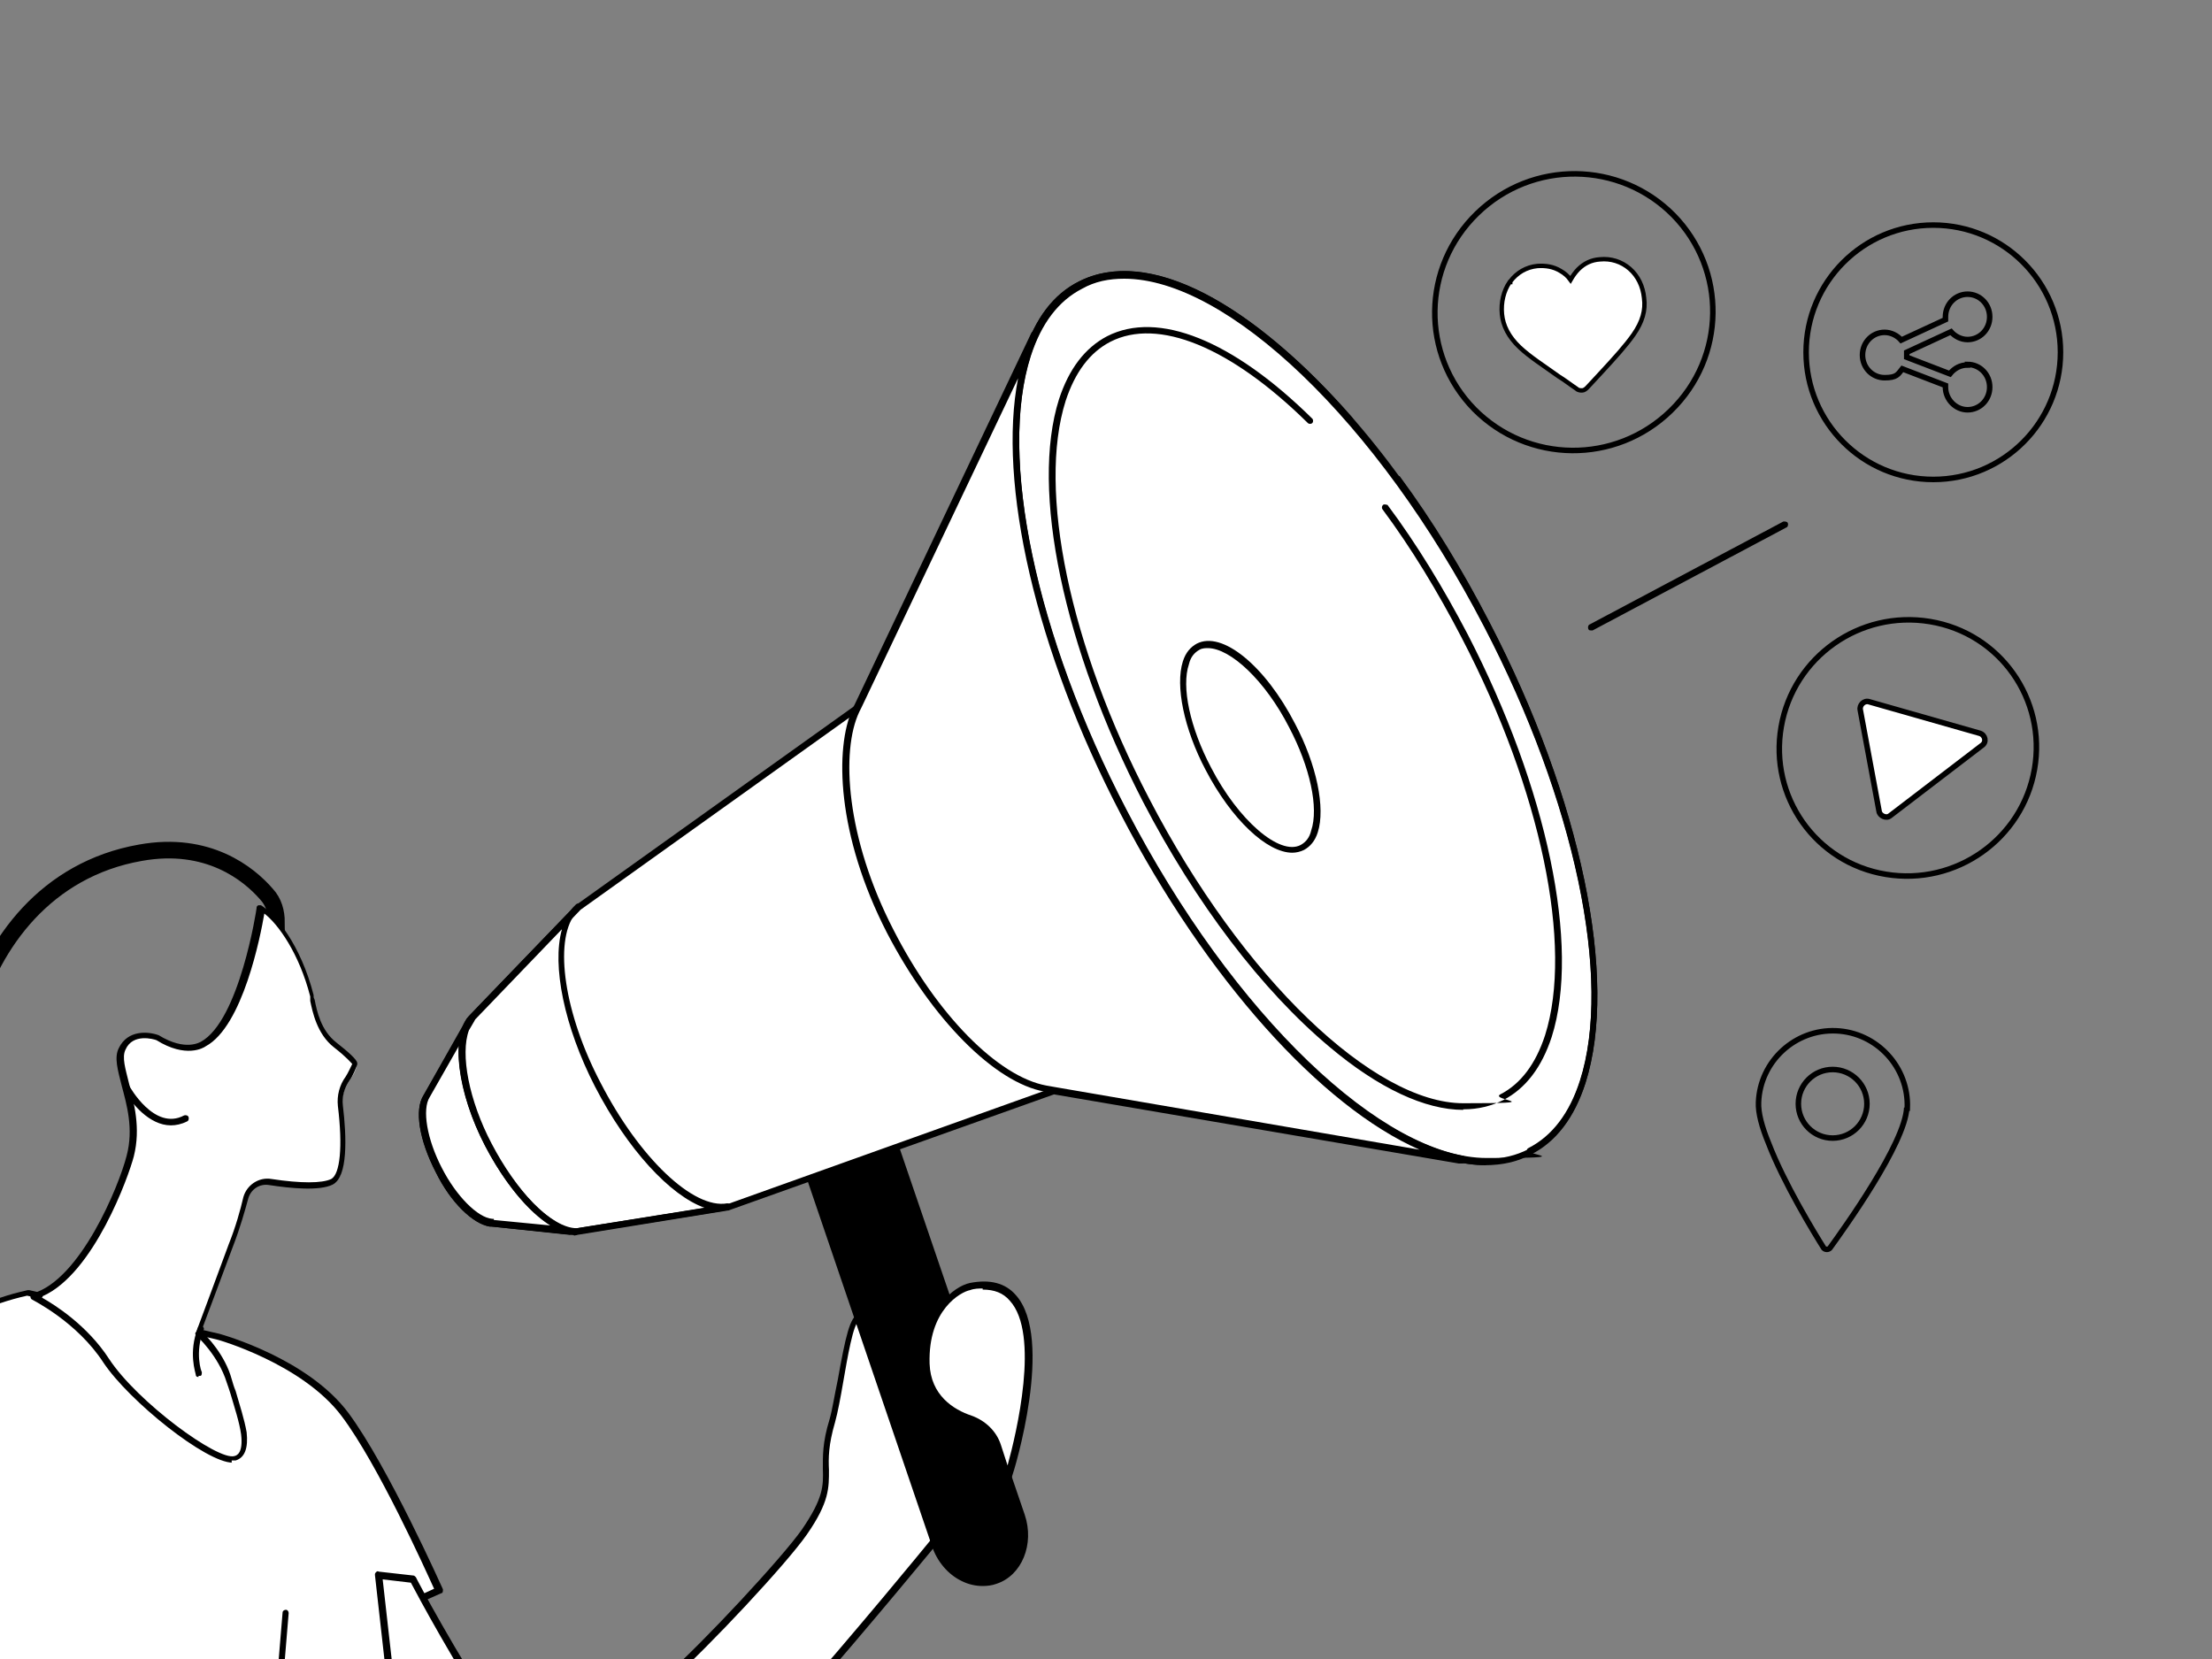 <?xml version="1.0" encoding="UTF-8"?>
<svg xmlns="http://www.w3.org/2000/svg" version="1.1" viewBox="0 0 400 300">
  <rect x="0" y="0" width="400" height="300" fill="#808080" stroke="none"/>
  <defs>
    <style>
      .cls-1, .cls-2, .cls-3 {
        fill: #fff;
      }

      .cls-1, .cls-3, .cls-4, .cls-5 {
        stroke: #000;
        stroke-miterlimit: 10;
      }

      .cls-3 {
        stroke-width: .8px;
      }

      .cls-4, .cls-5 {
        fill: none;
      }

      .cls-5 {
        stroke-width: 3px;
      }
    </style>
  </defs>
  <!-- Generator: Adobe Illustrator 28.6.0, SVG Export Plug-In . SVG Version: 1.2.0 Build 709)  -->
  <g>
    <g id="Layer_1">
      <path class="cls-5" d="M50,166.8c0-1.9-.5-3.7-1.8-5.1-3.2-3.7-10.6-9.7-22.8-7.5-17.1,3-26.7,16.4-30.4,29.4-12.2,41.6-58.1,25.2-76.9,50.2-15.4,20.5-5.2,71.5,30.4,68,35.7-3.4,82.8-66.4,82.8-66.4l17.1-41.6,1.5-27h0Z"/>
      <g>
        <g>
          <path class="cls-2" d="M-50.1,283.4l-4.1-6.8s31.4-36.9,59.3-42.9l34.4,7.9s15.7,4.3,23,14.1,17.1,31.8,17.1,31.8l-7.6,3.4,8.7,76s-18.9,14.3-36.3,16.2c-17.4,1.9-51.4,3.8-67.7,14.7,0,0-19.3-15.4-20.4-22.6,0,0,17.8-63.1-6.4-91.9h0Z"/>
          <path d="M-23.3,398.5c0,0-.3,0-.3-.1-.8-.6-19.5-15.6-20.6-22.9v-.3c.2-.6,17.4-63.1-6.3-91.3h0l-4.1-6.8c0-.2,0-.5,0-.7.3-.3,31.8-37.1,59.6-43.1h.3l34.4,7.9c.7.2,16,4.5,23.3,14.3,7.2,9.7,17,31.7,17.1,31.9,0,.3,0,.7-.3.7l-7.2,3.2,8.7,75.6c0,.2,0,.4-.2.5s-19.2,14.4-36.6,16.3c-2.2.3-4.8.5-7.5.7-18.3,1.8-45.8,4.4-59.8,13.8h-.5v.3ZM-43.1,375.3c1.2,6.4,17.3,19.8,19.8,21.8,14.3-9.4,41.8-12,60-13.8,2.7-.3,5.3-.5,7.5-.7,15.9-1.7,33.4-14.1,35.7-15.8l-8.7-75.7c0-.3,0-.5.3-.6l7-3.2c-1.6-3.5-10.1-22.4-16.7-31.2-7.1-9.5-22.5-13.9-22.7-13.9l-34.2-7.9c-26,5.7-55.4,38.7-58.5,42.4l3.8,6.4c12.6,15,13.7,39.4,12.4,57.2-1.4,18.3-5.4,33.6-5.8,35.1h.1Z"/>
        </g>
        <path d="M-35.4,381.9s-11.8,7.1-19.2,30.8H46.5l-2.1-29.5-79.8-1.4h0Z"/>
        <path d="M-23.3,398.5c0,0-.3,0-.3-.1,0,0-5.8-4.7-11.2-9.9-.2-.2-.2-.6,0-.8s.6-.2.8,0c4.5,4.5,9.4,8.5,10.7,9.6,14.3-9.4,41.8-12,60-13.8,2.7-.3,5.3-.5,7.5-.7,5.7-.6,12.2-2.6,19.2-6,.3-.1.7,0,.8.3s0,.7-.3.8c-7.2,3.5-13.8,5.5-19.6,6.2-2.2.3-4.8.5-7.5.7-18.3,1.8-45.8,4.4-59.8,13.8h-.3,0Z"/>
        <path d="M49.6,316.3h0c-.3,0-.5-.3-.5-.6l2-24.1c0-.3.3-.5.6-.5s.5.3.5.6l-2,24.1c0,.3-.3.5-.6.5Z"/>
      </g>
      <g>
        <path class="cls-2" d="M49,344.7c-4.3,1.1-21.5-2.9-22.5-4,0,0,9.7-2.1,12-3.7s3-3.2,2.6-4.7-17.1.8-21,2.1c-3.9,1.4-8.5,4.7-12,5.8-.8.3-3.2.6-6.6.9,0-.6-42.4.9-53.9-2.5,0,0,19.4-19.8,30.9-30.7,2.2-2.1,2.8-5.3,1.4-8.1-8.6-16.5-22.2-19.1-28.7-19.4-11.8,16.2-23.5,35.3-29.2,43.7-10.9,16.3-17.1,36.1-7.8,39.2,22.5,7.4,90.9-4.7,94.2-4.5,8.5.8,18.8,4.5,24.2,3.4s26.1-7.2,28.6-13.2c2-4.7-7.9-5.5-12.2-4.4h0Z"/>
        <path d="M-63.8,366.3c-8.9,0-16.8-.7-22.1-2.4-2.1-.7-3.5-2.2-4.3-4.4-2.8-8.2,4.1-24.2,11.8-35.7,1.6-2.4,3.7-5.5,6-9.3,6.2-9.6,14.6-22.7,23.1-34.4.1-.1.3-.3.5-.3,7.2.3,20.6,3.3,29.2,19.8,1.5,2.9.9,6.5-1.5,8.7-10.2,9.6-26.7,26.3-30.2,30,8.8,2.2,31.2,2.1,43.4,2.1s8.8,0,9.4.1c3.8-.4,5.8-.7,6.3-.9,1.8-.5,3.7-1.6,5.8-2.8,2-1.2,4.2-2.3,6.2-3,3.7-1.2,19.1-3.5,21.3-2.3.3.2.5.4.5.5.3,1.3,0,3.2-2.8,5.3-1.8,1.2-7.6,2.7-10.5,3.4,4.4,1.4,16.8,4.1,20.5,3.2,3.6-.9,10.4-.5,12.5,2,.5.6,1.1,1.7.4,3.2-2.6,6.4-23.6,12.5-29,13.5-3.4.7-8.5-.4-13.8-1.6-3.5-.7-7.2-1.5-10.6-1.8-.6,0-4.7.5-9.7,1.2-14,1.9-41.3,5.6-62.5,5.6h0v.3ZM-48.5,281c-8.5,11.6-16.8,24.6-22.9,34.1-2.4,3.7-4.5,7-6.1,9.3-9.2,13.7-14,27.9-11.7,34.6.7,1.9,1.8,3.1,3.6,3.7,17.6,5.8,64.1-.5,84-3.2,6.4-.9,9.3-1.3,10-1.2,3.5.3,7.2,1.1,10.8,1.8,5.3,1.1,10.2,2.2,13.3,1.6,6-1.2,25.8-7.3,28.1-12.9.3-.8.3-1.5-.2-2-1.8-2.1-8.1-2.4-11.4-1.6h0c-4.5,1.2-21.9-2.9-23.1-4.1,0-.1-.2-.4,0-.6,0-.2.2-.3.5-.4,2.7-.5,10-2.4,11.8-3.6,1.9-1.3,2.6-2.6,2.4-3.9-1.8-.8-16.5,1.1-20.3,2.4s-4,1.8-6,2.9c-2.2,1.2-4.2,2.3-6.1,2.8-.8.3-3.3.6-6.7.9h-.3c-.7-.1-4.5,0-9,0-13.7,0-36.6,0-44.8-2.4-.2,0-.3-.2-.4-.4,0-.2,0-.4,0-.5.2-.2,19.5-19.9,31-30.7,2-1.9,2.5-4.9,1.2-7.3-8.2-15.7-20.8-18.7-27.9-19.1h0l.2-.2ZM49,344.7h0ZM.8,341.1h0ZM.8,341.1h0ZM.8,341.1h0ZM.8,341.1h0ZM.8,341.1h0ZM.8,341h0ZM.8,341h0Z"/>
      </g>
      <g>
        <path class="cls-2" d="M74.5,285.7s7.4,14.1,15.5,26.2c3.1,4.6,9.3,6,14,3.1,5.7-3.4,12.5-7.7,16.3-11.1,7.2-6.4,21.2-21.3,25-26.7,6.8-9.8,2-9.9,5-20.1,1.5-4.9,2.6-18.2,4.8-18.8,3.6-.9,8.1,4.3,7.2,14.7-.7,8.5,3.5,11,4.6,15.2,1.9,7,1.8,10.6,1.8,10.6,0,0-44.3,54.4-65,70.9-6.4,5.1-15.1,6.1-22.5,2.8l-5.5-2.5-7.3-65,6.2.7h-.1Z"/>
        <path d="M90.2,354.8c-3.1,0-6.3-.7-9.3-2l-5.5-2.5c-.2,0-.3-.3-.3-.5l-7.3-65c0-.2,0-.3.2-.5s.3-.2.5-.1l6.2.7c.2,0,.3.1.5.3,0,.1,7.5,14.3,15.5,26.1,2.9,4.3,8.7,5.6,13.3,2.9,5.3-3.2,12.4-7.6,16.2-11,7.3-6.5,21.2-21.5,24.8-26.6,3.9-5.7,3.9-7.9,3.8-11,0-2.2-.1-4.7,1.2-8.9.5-1.7.9-4.4,1.5-7.2,1.4-7.8,2.2-11.5,3.8-11.9,1.4-.3,2.8,0,4.1,1.1,3,2.5,4.4,7.8,3.9,14.2-.5,5.5,1.2,8.5,2.7,11,.7,1.3,1.5,2.5,1.9,4,1.9,7,1.8,10.6,1.8,10.8s0,.3-.1.3c-.5.5-44.5,54.6-65.1,71-4,3.2-8.9,4.8-13.8,4.8h-.5ZM76.2,349.5l5.3,2.4c7.3,3.2,15.7,2.2,21.9-2.7,20-15.8,62.1-67.3,64.8-70.6,0-.8-.2-4.3-1.8-10.3-.3-1.3-1-2.4-1.8-3.7-1.6-2.7-3.4-5.8-2.8-11.7.6-7.1-1.4-11.5-3.4-13.2-.9-.8-2-1.2-3-.9-1.1.3-2.2,7-2.9,11-.5,2.9-1,5.6-1.5,7.4-1.2,4.1-1.2,6.5-1.1,8.6,0,3.2.1,5.8-4,11.7-3.7,5.3-17.5,20.1-25,26.8-3.9,3.5-11,8-16.4,11.2-5,3-11.6,1.6-14.8-3.3-7.4-11-14.3-23.9-15.4-26l-5.1-.6,7.2,63.9h-.2Z"/>
      </g>
      <path d="M180,285.8c-4.3,1.5-9.3-1.4-11-6.5l-26.7-78.4,15.6-5.3,26.8,78.5c1.7,5-.4,10.3-4.7,11.8h0Z"/>
      <path d="M177.7,286.8c-1.3,0-2.6-.3-3.8-.9-2.5-1.2-4.5-3.6-5.4-6.4l-26.7-78.4c-.1-.3,0-.7.3-.7l15.6-5.3h.5c.1,0,.3.2.3.3l26.8,78.5c1.8,5.3-.5,11-5.1,12.5h0c-.8.3-1.7.4-2.5.4h0ZM180,285.8h0ZM143.1,201.3l26.6,77.8c.9,2.6,2.6,4.7,4.9,5.8,1.8.9,3.7,1,5.4.4,4-1.4,5.9-6.3,4.3-11l-26.6-78-14.5,4.9h0Z"/>
      <path class="cls-2" d="M155.2,127.9l-50.6,36.1-19.7,20.4-7.7,13.7h0c-1.6,2.5-.7,8,2.2,13.5,2.8,5.5,6.8,9.3,9.6,9.5h0l14.9,1.6,27.8-4.5,59.1-21.1,73.4,12.6h.5c-18.5-3.4-43.4-28-61.4-62.9-18.1-34.8-23.8-69.3-15.9-86.2h0l-31.6,66.4-.4.9h-.2Z"/>
      <g>
        <ellipse class="cls-2" cx="235.9" cy="130.2" rx="37" ry="88.2" transform="translate(-33.4 123.2) rotate(-27.4)"/>
        <path d="M268.7,210.7c-7.9,0-17.4-4.4-27.7-13-13.9-11.6-27.6-29.6-38.5-50.7-16.5-31.8-23.3-64.4-17.3-83.2,2-6.2,5.3-10.6,9.9-12.9,9-4.6,21.7-.7,35.8,11.1,13.9,11.6,27.6,29.6,38.5,50.7,16.5,31.8,23.3,64.4,17.3,83.2-2,6.2-5.3,10.6-9.9,12.9-2.4,1.3-5.2,1.9-8.2,1.9h.1ZM203.3,50.4c-2.8,0-5.3.5-7.6,1.8-4.3,2.2-7.4,6.3-9.3,12.2-5.9,18.4.9,50.7,17.3,82.2,22.3,42.9,54.9,70.4,72.7,61.2,4.3-2.2,7.4-6.3,9.3-12.2,5.9-18.4-.9-50.7-17.3-82.2-19.4-37.4-46.6-63-65.1-63h0Z"/>
      </g>
      <path d="M268.7,210.7c-7.9,0-17.4-4.4-27.7-13-13.9-11.6-27.6-29.6-38.5-50.7-16.5-31.8-23.3-64.4-17.3-83.2,2-6.2,5.3-10.6,9.9-12.9,6.1-3.1,13.9-2.4,22.8,2.2,8.5,4.4,17.7,12.2,26.7,22.5.2.3.2.6,0,.8-.3.2-.6.2-.8,0-18.2-20.9-36.7-30.3-48.1-24.4-4.3,2.2-7.4,6.3-9.3,12.2-5.9,18.4.9,50.7,17.3,82.2,19.4,37.4,46.6,63,65.1,63s5.3-.5,7.6-1.8c4.3-2.2,7.4-6.3,9.3-12.2,5.9-18.4-.9-50.7-17.3-82.2-4.9-9.4-10.4-18.3-16.2-26.3-.2-.3-.1-.6.1-.8.3-.2.6,0,.8,0,6,8.1,11.4,17,16.3,26.5,16.5,31.8,23.3,64.4,17.3,83.2-2,6.2-5.3,10.6-9.9,12.9-2.4,1.3-5.2,1.9-8.2,1.9h.1Z"/>
      <g>
        <ellipse class="cls-2" cx="226.1" cy="135.3" rx="8.6" ry="20.4" transform="translate(-36.9 119.2) rotate(-27.4)"/>
        <path d="M233.7,154.2c-4.6,0-11-6-15.7-15-3.9-7.4-5.5-15.2-4.1-19.6.5-1.6,1.4-2.6,2.5-3.2,4.6-2.4,12.4,4,17.8,14.5,3.9,7.4,5.5,15.2,4.1,19.6-.5,1.6-1.4,2.6-2.5,3.2-.6.3-1.4.5-2.1.5h0ZM218.5,117.2c-.5,0-1.1,0-1.6.3-.9.5-1.6,1.3-1.9,2.6-1.4,4.1.2,11.5,4,18.7,4.9,9.5,12.4,16,16.2,14,.9-.5,1.6-1.3,1.9-2.6,1.4-4.1-.2-11.5-4-18.7-4.3-8.4-10.6-14.3-14.7-14.3h0Z"/>
      </g>
      <path d="M264.6,200.7c-6.9,0-15.3-3.9-24.2-11.4-12.2-10.2-24.2-26-33.7-44.3-14.4-27.9-20.4-56.4-15.2-72.8,1.8-5.5,4.7-9.3,8.7-11.4,9.2-4.7,22.7.7,37.1,14.9.2.2.2.6,0,.8s-.6.2-.8,0c-14-13.8-27.1-19.1-35.7-14.7-3.7,1.9-6.4,5.5-8.1,10.7-5.1,16.1.7,44.3,15.1,71.9,16.9,32.6,40.7,55.1,56.8,55.1s4.7-.5,6.7-1.6c3.7-1.9,6.4-5.5,8.1-10.7,5.1-16.1-.7-44.3-15.1-71.9-4.3-8.3-9.1-16.2-14.3-23.2-.2-.3-.1-.6.1-.8.3-.2.6,0,.8,0,5.3,7.1,10.1,15,14.5,23.4,14.4,27.9,20.4,56.4,15.2,72.8-1.8,5.5-4.7,9.3-8.7,11.4-2.2,1.1-4.6,1.7-7.2,1.7h-.1Z"/>
      <path d="M103.7,223.3h0l-14.9-1.6h-.3c-3-.5-7-4.3-9.7-9.8-3-5.8-3.9-11.3-2.2-13.9h0l7.8-13.8h0c0-.1,19.7-20.5,19.7-20.5h0l50.5-36.1,31.9-67.1c0,0,.2-.3.3-.3h.5c.3,0,.4.5.3.8-8.1,17.3-1.7,51.8,15.9,85.7,17.6,34,42.2,59.1,61,62.6.3,0,.5.3.5.6s-.3.5-.6.5h-.6l-73.2-12.5-58.9,21h-.1l-27.8,4.5h0ZM89.2,220.6l14.5,1.6,27.7-4.4,59-21.1h.3l66,11.3c-17.8-7.8-38.6-30.9-54.1-60.8-15.4-29.6-22.2-59.7-18.5-78.7l-28.4,59.7s-.1,0-.2.2l-50.5,36.1-19.6,20.4-7.7,13.7h0c-1.4,2.2-.5,7.6,2.2,12.8,2.6,5.1,6.5,9,9.1,9.2h.3-.1Z"/>
      <g>
        <path class="cls-2" d="M155.3,127.7l31.9-67.1h0c-7.9,17-2.2,51.4,15.9,86.3,18.1,34.8,43,59.5,61.4,62.9h-.5l-73.3-12.6-1.7-.3c-8.5-1.5-19.9-12.6-28-28.4-8.3-16.2-9.8-32.3-6.2-40.1l.4-.8h.1Z"/>
        <path d="M264.5,210.3h-.6l-73.3-12.6-1.7-.3c-9-1.6-20.4-13.1-28.5-28.7-9.1-17.7-9.5-33.4-6.2-40.6l.4-.8,31.9-67.1c0,0,.2-.3.3-.3h.5c.3,0,.4.5.3.8-8.1,17.3-1.7,51.8,15.9,85.7,17.6,34,42.2,59.1,61,62.6.3,0,.5.3.5.6s-.3.5-.6.5h0v.2ZM184.1,68.4l-28.3,59.5h0l-.4.8c-3.4,7.1-2.4,22.9,6.2,39.5,7.8,15.3,18.9,26.5,27.6,28.1l1.7.3,65.8,11.3c-17.8-7.8-38.6-30.9-54.1-60.8-15.4-29.6-22.2-59.7-18.5-78.7h0ZM155.3,127.7h0Z"/>
      </g>
      <path d="M103,223.3h0l-14.1-1.5h-.3c-3-.5-7-4.3-9.7-9.8-3-5.8-3.9-11.3-2.2-13.9h0l7.8-13.8c0-.3.5-.4.8-.2.3.1.4.5.2.8l-7.8,13.7h0c-1.4,2.2-.5,7.6,2.2,12.8,2.6,5.1,6.5,9,9.1,9.2h.3l13.7,1.5c.3,0,.5.3.5.7s-.3.5-.6.5h0Z"/>
      <g>
        <path class="cls-2" d="M103.8,222.7c-4.6-.3-11-6.8-15.6-15.8-4.9-9.5-6.1-19.3-3-22.8l-8.1,14h0c-1.6,2.5-.7,8,2.2,13.5,2.8,5.5,6.8,9.3,9.6,9.5h0l15,1.6h0Z"/>
        <path d="M103.8,223.3h-.3l-14.7-1.5h-.3c-3-.5-7-4.3-9.7-9.8-3-5.8-3.9-11.3-2.2-13.9h0l7.1-12.4c.3-.7.6-1.3,1.1-1.8s.5-.3.8,0c.3.2.3.5.2.7l-1,1.7c-1.6,4.3,0,12.7,4.1,20.5,4.5,8.6,10.5,14.8,14.8,15.4h.3c.3,0,.5.3.5.7s-.3.5-.6.5h-.1ZM89.2,220.6l10.3,1c-4-2.5-8.3-7.7-11.8-14.5-3.4-6.5-5-13.2-4.7-18l-5.3,9.3h0c-1.4,2.2-.5,7.6,2.2,12.8,2.6,5.1,6.5,9,9.1,9.2h.3v.2Z"/>
      </g>
      <path d="M104.3,223.2c-4.9,0-11.7-6.6-16.6-16-5-9.7-6.3-19.8-2.9-23.5l18.3-19c.3-.4.7-.8,1.1-1.2.3-.2.6-.1.8,0,.2.2.2.6,0,.8l-1.1,1.1c-3.7,5-1.9,17.8,4.7,30.4,7,13.6,16.8,22.9,22.9,21.8h0c.3,0,.6.1.7.5,0,.3-.1.6-.5.7h0l-1.1.2h0l-26.2,4.2h-.2.1ZM101.5,168l-15.9,16.5c-3,3.3-1.6,13.1,3.1,22.2,4.6,8.9,11.2,15.4,15.6,15.4l23.1-3.7c-6.2-2.2-13.9-10.5-19.8-21.9-5.6-10.9-7.8-21.9-6-28.4h0Z"/>
      <g>
        <path class="cls-2" d="M175.3,232.7c-2.1.4-8.1,4.1-7.8,13.9.2,6.1,4.7,8.8,8,9.9,2.3.8,4.1,2.6,4.9,4.9l1.8,5.5s11.8-37.9-6.9-34.2h0Z"/>
        <path d="M182.3,267.4c-.3,0-.5-.1-.5-.4l-1.8-5.5c-.7-2.2-2.4-3.8-4.5-4.5-5.3-1.8-8.3-5.5-8.4-10.5-.3-9.6,5.4-13.9,8.3-14.5,3.6-.7,6.4,0,8.3,2.2,7,7.8-.3,31.8-.7,32.8,0,.3-.3.4-.5.4h-.2ZM177.7,233c-.7,0-1.5,0-2.3.3-1.6.3-7.6,3.5-7.3,13.3.2,5.7,4.3,8.3,7.6,9.4,2.5.9,4.5,2.8,5.3,5.3l1.2,3.7c1.6-5.8,5.9-23.8.4-29.8-1.2-1.4-2.8-2-4.9-2h0v-.2ZM175.3,232.7h0Z"/>
      </g>
      <g>
        <g>
          <path class="cls-2" d="M6.1,234.5s8.2,4,13.1,11.6,19.8,18.9,23.4,17.8.5-8.9-.9-14c-1.6-5.1-5.7-8.7-5.7-8.7,0,0,3.6-9.9,5.9-15.9,1.2-3,2-6.1,2.7-8.4.5-2,2.4-3.2,4.5-2.8,3.6.5,8.9,1.1,11.2,0,2.6-1.4,2-9.4,1.6-13.8-.2-1.8.3-3.5,1.3-4.9s1.2-2.2,1.3-2.7c0,0-.2-.7-3.6-3.4-3.5-2.7-3.9-7.4-4.2-8.9-2.2-8.5-6.6-14.3-9.3-15.9,0,0-3.1,20.6-10.4,24.6,0,0-3,2.1-8.3-1.2,0,0-4.7-1.7-6.4,2s3.7,10.5,1.4,19.5c-1.2,4.5-8.1,22.7-17.4,25.3h-.1v-.2Z"/>
          <path d="M42.1,264.5c-4.9,0-18.8-11.2-23.4-18.1-4.8-7.4-12.8-11.3-12.9-11.4-.2-.1-.3-.3-.3-.6s.2-.5.4-.5c8.6-2.4,15.6-19.4,17-24.9,1.3-4.9,0-9.3-.9-12.7-.7-2.8-1.4-5.1-.5-6.8,1.6-3.3,5.3-3,7.2-2.3h0c4.9,3,7.5,1.2,7.6,1.2h0c7-3.8,10.1-24,10.1-24.2s0-.3.3-.5h.5c2.6,1.6,7.2,7.2,9.5,16.2,0,.2,0,.5.2.9.4,2,1.1,5.5,3.9,7.7,2.3,1.8,3.7,3.1,3.8,3.7v.3c-.2.6-.8,2.1-1.4,2.9-.9,1.3-1.4,2.9-1.2,4.5.7,5.8.9,12.9-1.8,14.3-2.4,1.2-7.6.7-11.5.1-1.7-.3-3.3.7-3.8,2.4-.6,2.2-1.5,5.4-2.7,8.5-2,5.3-5.1,13.7-5.8,15.5,1,.9,4.3,4.3,5.5,8.7.2.7.4,1.4.7,2.1.7,2.4,1.6,5.2,2,7.5.3,2.8-.3,4.6-2,5.1h-.7v.4ZM7.5,234.6c2.5,1.4,8.3,5.1,12.2,11.1,5.1,7.8,19.7,18.5,22.7,17.6.4-.1,1.6-.5,1.2-3.9-.3-2.2-1.2-4.9-1.9-7.3-.2-.7-.5-1.5-.7-2.1-1.5-4.9-5.5-8.5-5.5-8.5-.2-.1-.3-.4,0-.7,0,0,3.7-9.9,5.9-15.9,1.2-3,2.1-6.2,2.6-8.4.6-2.2,2.8-3.7,5.1-3.3,5.3.8,9.1.8,10.8,0,1.6-.9,2.1-5.8,1.2-13.2-.2-1.9.3-3.8,1.4-5.3.4-.6.9-1.7,1.2-2.3-.3-.3-1-1.2-3.3-3-3.1-2.4-3.9-6.5-4.3-8.4,0-.3,0-.6,0-.8-2-7.8-5.8-13.1-8.3-15-.7,4.1-3.9,20.4-10.6,24-.4.3-3.6,2.2-8.9-1.1-.5-.2-4.3-1.3-5.6,1.7-.7,1.4,0,3.5.6,6,.9,3.6,2.2,8.1.9,13.3-.9,3.5-7.2,21.2-16.5,25.3h0v.2Z"/>
        </g>
        <path d="M35.9,249c-.3,0-.5-.1-.5-.4s-1.4-4,.4-8.5c0-.3.5-.5.7-.3.3.1.5.5.3.7-1.6,4.1-.4,7.6-.3,7.6,0,.3,0,.7-.3.7h-.3v.2Z"/>
        <path d="M30.9,203.5c-3.9,0-7.2-4-8.6-6.6,0-.3,0-.7.3-.8s.7,0,.8.3c0,0,4.5,8.2,9.9,5.3.3-.1.7,0,.8.3s0,.7-.3.8c-1,.5-2,.7-2.9.7h0Z"/>
      </g>
      <path d="M12.5,458.5h0c-1.3,0-2.5-.5-3.4-1.5s-1.4-2.2-1.4-3.5c0-2.6,2.2-4.7,4.9-4.7s2.5.5,3.4,1.5,1.4,2.2,1.4,3.5c0,2.6-2.2,4.7-4.8,4.7ZM12.5,450c-2,0-3.6,1.6-3.7,3.5,0,.9.3,1.9,1,2.6s1.6,1.1,2.6,1.2h0c2,0,3.6-1.6,3.7-3.5,0-.9-.3-1.9-1-2.6s-1.6-1.1-2.6-1.2h0Z"/>
      <g>
        <path d="M30.1,475h-.3c-.3-.1-.4-.5-.2-.8l2-3.6c0-.3.5-.4.8-.2.3.1.4.5.2.8l-2,3.6c0,.2-.3.3-.5.3h0Z"/>
        <path d="M37,462.5h-.3c-.3-.1-.4-.5-.2-.8l2-3.6c0-.3.5-.4.8-.2.3.1.4.5.2.8l-2,3.6c0,.2-.3.3-.5.3h0Z"/>
        <path d="M42.7,471.3h-.3l-3.6-2c-.3-.1-.4-.5-.2-.8,0-.3.5-.4.8-.2l3.6,2c.3.1.4.5.2.8,0,.2-.3.3-.5.3h0Z"/>
        <path d="M30.1,464.5h-.3l-3.6-2c-.3-.1-.4-.5-.2-.8,0-.3.5-.4.8-.2l3.6,2c.3.1.4.5.2.8,0,.2-.3.3-.5.3h0Z"/>
      </g>
      <path d="M287.7,114c-.2,0-.4,0-.5-.3-.1-.3,0-.7.3-.8l35-18.6c.3,0,.7,0,.8.3s0,.7-.3.8l-35,18.6h-.3Z"/>
      <ellipse cx="155.3" cy="416.9" rx="4.6" ry="4.5"/>
      <path class="cls-4" d="M266.6,74c-9.7-9.9-9.5-25.7.5-35.4s25.8-9.5,35.5.3c9.7,9.9,9.5,25.7-.5,35.4s-25.8,9.5-35.5-.3Z"/>
      <path class="cls-3" d="M273.1,50.9c1.2-1.6,2.9-2.6,4.9-2.8,1.5-.1,2.9.1,4.2.9.7.4,1.3.9,1.8,1.6.4-.7.9-1.4,1.4-1.9,1.1-1.1,2.4-1.7,3.9-1.8,2-.2,3.9.4,5.4,1.7s2.4,3.2,2.6,5.3c.3,2.2-.3,4.3-1.9,6.6-1.4,2-3.4,4.2-5.8,6.8-.8.9-1.7,1.8-2.6,2.8-.3.3-.6.5-.9.5s-.7,0-1-.3c-1.2-.8-2.2-1.6-3.2-2.2-2.8-2-5.3-3.6-7.1-5.3-2-1.9-3-3.9-3.2-6s.3-4.2,1.4-5.8h.1Z"/>
      <circle class="cls-4" cx="349.6" cy="63.7" r="23"/>
      <path class="cls-4" d="M355.8,66c-1.3,0-2.4.6-3.2,1.6l-7.8-3v-.9l8-3.7c.7.8,1.8,1.4,3,1.4,2.2,0,4-1.8,4-4.1s-1.8-4.1-4-4.1-4,1.8-4,4.1v.5l-8,3.7c-.7-.8-1.8-1.4-3-1.4-2.2,0-4,1.8-4,4.1s1.8,4.1,4,4.1,2.4-.6,3.2-1.6l7.8,3v.3c0,2.2,1.8,4.1,4,4.1s4-1.8,4-4.1-1.8-4.1-4-4.1h0Z"/>
      <path class="cls-4" d="M322.1,131.4c2.2-12.6,14.2-21.1,26.9-19,12.7,2.1,21.1,14.1,18.9,26.7s-14.2,21.1-26.9,19c-12.7-2.1-21.1-14.1-18.9-26.7h0Z"/>
      <path class="cls-1" d="M339.8,146.7l-3.4-18.3c-.2-.9.7-1.8,1.6-1.5l20,5.7c1,.3,1.3,1.6.4,2.2l-16.6,12.7c-.7.6-1.9,0-2-.8h0Z"/>
      <g>
        <path class="cls-4" d="M344.8,200.3c-.3,6.5-11.3,21.8-13.9,25.4-.3.3-.8.3-1.1,0-1.7-2.7-7.2-11.7-10-19-1.2-2.9-1.9-5.5-1.8-7.4.3-7.4,6.6-13.2,14-12.9s13.2,6.6,12.9,14h-.1Z"/>
        <circle class="cls-4" cx="331.4" cy="199.6" r="6.2"/>
      </g>
    </g>
  </g>
</svg>